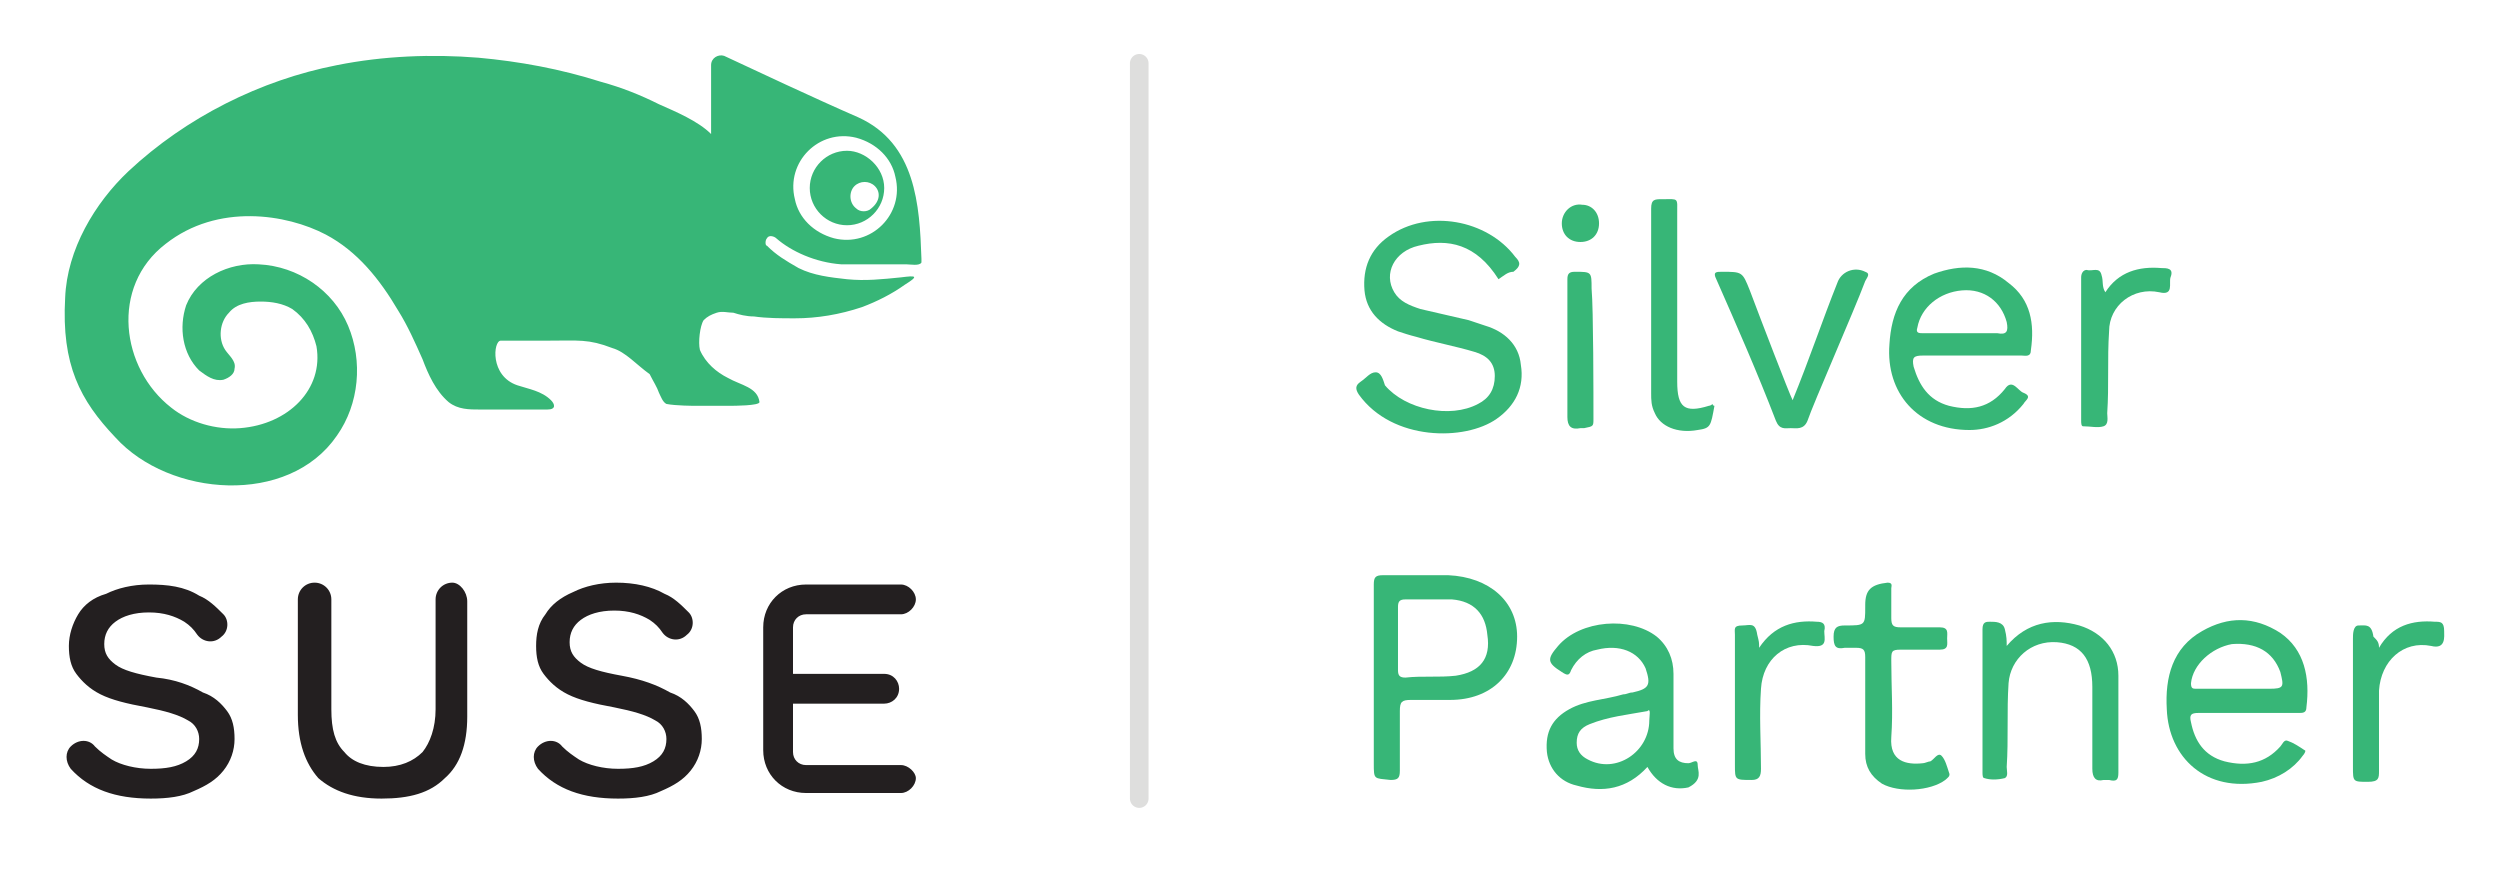 <?xml version="1.0" encoding="utf-8"?>
<!-- Generator: Adobe Illustrator 21.0.2, SVG Export Plug-In . SVG Version: 6.00 Build 0)  -->
<svg version="1.1" id="Layer_1" xmlns="http://www.w3.org/2000/svg" xmlns:xlink="http://www.w3.org/1999/xlink" x="0px" y="0px"
	 viewBox="0 0 134.3 47" style="enable-background:new 0 0 134.3 47;" xml:space="preserve">
<style type="text/css">
	.st0{fill:#231F20;}
	.st1{fill:#37B677;}
	.st2{fill:none;stroke:#DEDEDD;stroke-linecap:round;stroke-miterlimit:10;}
</style>
<path class="st0" d="M48.4,41.1h-5.1c-0.4,0-0.7-0.3-0.7-0.7v-2.6h4.9c0.4,0,0.8-0.3,0.8-0.8c0-0.4-0.3-0.8-0.8-0.8h-4.9v-2.5
	c0-0.4,0.3-0.7,0.7-0.7h5.1c0.4,0,0.8-0.4,0.8-0.8c0-0.4-0.4-0.8-0.8-0.8h-5.1c-1.3,0-2.3,1-2.3,2.3v6.6c0,1.3,1,2.3,2.3,2.3h5.1
	c0.4,0,0.8-0.4,0.8-0.8C49.2,41.5,48.8,41.1,48.4,41.1 M33.4,36.3c-1.1-0.2-1.8-0.4-2.2-0.7c-0.4-0.3-0.6-0.6-0.6-1.1
	c0-0.5,0.2-0.9,0.6-1.2c0.4-0.3,1-0.5,1.8-0.5c0.8,0,1.4,0.2,1.9,0.5c0.3,0.2,0.5,0.4,0.7,0.7c0.3,0.4,0.9,0.5,1.3,0.1
	c0.4-0.3,0.4-0.9,0.1-1.2c-0.4-0.4-0.8-0.8-1.3-1c-0.7-0.4-1.6-0.6-2.6-0.6c-0.9,0-1.7,0.2-2.3,0.5c-0.7,0.3-1.2,0.7-1.5,1.2
	c-0.4,0.5-0.5,1.1-0.5,1.7c0,0.6,0.1,1.1,0.4,1.5c0.3,0.4,0.7,0.8,1.3,1.1c0.6,0.3,1.4,0.5,2.5,0.7c1,0.2,1.7,0.4,2.2,0.7
	c0.4,0.2,0.6,0.6,0.6,1c0,0.5-0.2,0.9-0.7,1.2c-0.5,0.3-1.1,0.4-1.9,0.4c-0.8,0-1.6-0.2-2.1-0.5c-0.3-0.2-0.6-0.4-0.9-0.7
	c-0.3-0.4-0.9-0.4-1.3,0l0,0c-0.3,0.3-0.3,0.8,0,1.2c1,1.1,2.4,1.6,4.3,1.6c0.9,0,1.7-0.1,2.3-0.4c0.7-0.3,1.2-0.6,1.6-1.1
	c0.4-0.5,0.6-1.1,0.6-1.7c0-0.6-0.1-1.1-0.4-1.5c-0.3-0.4-0.7-0.8-1.3-1C35.3,36.8,34.5,36.5,33.4,36.3 M8.4,36.4
	c-1.1-0.2-1.8-0.4-2.2-0.7c-0.4-0.3-0.6-0.6-0.6-1.1c0-0.5,0.2-0.9,0.6-1.2c0.4-0.3,1-0.5,1.8-0.5c0.8,0,1.4,0.2,1.9,0.5
	c0.3,0.2,0.5,0.4,0.7,0.7c0.3,0.4,0.9,0.5,1.3,0.1c0.4-0.3,0.4-0.9,0.1-1.2c-0.4-0.4-0.8-0.8-1.3-1C9.9,31.5,9,31.4,8,31.4
	c-0.9,0-1.7,0.2-2.3,0.5C5,32.1,4.5,32.5,4.2,33c-0.3,0.5-0.5,1.1-0.5,1.7c0,0.6,0.1,1.1,0.4,1.5c0.3,0.4,0.7,0.8,1.3,1.1
	c0.6,0.3,1.4,0.5,2.5,0.7c1,0.2,1.7,0.4,2.2,0.7c0.4,0.2,0.6,0.6,0.6,1c0,0.5-0.2,0.9-0.7,1.2c-0.5,0.3-1.1,0.4-1.9,0.4
	c-0.8,0-1.6-0.2-2.1-0.5c-0.3-0.2-0.6-0.4-0.9-0.7c-0.3-0.4-0.9-0.4-1.3,0l0,0c-0.3,0.3-0.3,0.8,0,1.2c1,1.1,2.4,1.6,4.3,1.6
	c0.9,0,1.7-0.1,2.3-0.4c0.7-0.3,1.2-0.6,1.6-1.1c0.4-0.5,0.6-1.1,0.6-1.7c0-0.6-0.1-1.1-0.4-1.5c-0.3-0.4-0.7-0.8-1.3-1
	C10.2,36.8,9.4,36.5,8.4,36.4 M25.1,32.3v6.2c0,1.5-0.4,2.6-1.2,3.3c-0.8,0.8-1.9,1.1-3.4,1.1c-1.5,0-2.6-0.4-3.4-1.1
	C16.4,41,16,39.9,16,38.4v-6.2c0-0.5,0.4-0.9,0.9-0.9c0.5,0,0.9,0.4,0.9,0.9v5.9c0,1.1,0.2,1.8,0.7,2.3c0.4,0.5,1.1,0.8,2.1,0.8
	c0.9,0,1.6-0.3,2.1-0.8c0.4-0.5,0.7-1.3,0.7-2.3v-5.9c0-0.5,0.4-0.9,0.9-0.9C24.7,31.3,25.1,31.8,25.1,32.3"/>
<path class="st1" d="M47,10c-0.3-0.3-0.8-0.3-1.1,0c-0.3,0.3-0.3,0.9,0.1,1.2c0.2,0.2,0.6,0.2,0.8,0C47.3,10.8,47.3,10.3,47,10
	 M46,7.4c-2-0.5-3.8,1.3-3.3,3.3c0.2,1,1,1.8,2.1,2.1c2,0.5,3.8-1.3,3.3-3.3C47.9,8.5,47.1,7.7,46,7.4 M32.9,18.7
	c-1.3-0.5-1.8-0.4-3.5-0.4c-1.2,0-1.2,0-2.5,0c-0.4,0-0.6,1.9,0.9,2.4c0.6,0.2,1.3,0.3,1.8,0.8c0.2,0.2,0.3,0.5-0.2,0.5h-3.6
	c-0.6,0-1.2,0-1.7-0.4c-0.7-0.6-1.1-1.5-1.4-2.3c-0.4-0.9-0.8-1.8-1.3-2.6c-1-1.7-2.2-3.2-3.9-4.1c-2.1-1.1-5.8-1.7-8.6,0.5
	c-3,2.3-2.4,6.7,0.3,8.8c1,0.8,2.4,1.2,3.7,1.1c2.6-0.2,4.5-2.1,4.1-4.4c-0.2-0.8-0.6-1.5-1.3-2c-0.5-0.3-1.1-0.4-1.7-0.4
	c-0.6,0-1.3,0.1-1.7,0.6c-0.5,0.5-0.6,1.4-0.2,2c0.2,0.3,0.6,0.6,0.5,1c0,0.3-0.3,0.5-0.6,0.6c-0.5,0.1-0.9-0.2-1.3-0.5
	C9.8,19,9.6,17.6,10,16.4c0.6-1.5,2.3-2.3,3.9-2.2c2.1,0.1,4,1.4,4.8,3.3c0.8,1.9,0.6,4.2-0.6,5.9c-2.6,3.8-9,3.3-11.9,0.1
	c-1.9-2-2.9-3.9-2.7-7.5c0.1-2.6,1.6-5.1,3.4-6.8c3.1-2.9,7.1-4.9,11.2-5.7c2.5-0.5,5.1-0.6,7.6-0.4c2.2,0.2,4.4,0.6,6.6,1.3
	c1.1,0.3,2.1,0.7,3.1,1.2c0.9,0.4,2.1,0.9,2.8,1.6c0-1.3,0-2.7,0-3.7c0-0.4,0.4-0.6,0.7-0.5c1.5,0.7,4.9,2.3,7.2,3.3
	c3.1,1.4,3.3,4.7,3.4,7.6c0,0.1,0,0.1,0,0.2c-0.1,0.2-0.6,0.1-0.8,0.1c-0.4,0-0.9,0-1.3,0c-0.7,0-1.4,0-2.2,0
	c-1.4-0.1-2.7-0.7-3.5-1.4c-0.1-0.1-0.4-0.2-0.5,0c-0.1,0.1-0.1,0.4,0,0.4c0.5,0.5,1,0.8,1.7,1.2c0.8,0.4,1.7,0.5,2.6,0.6
	c1,0.1,1.9,0,2.9-0.1c0.8-0.1,1-0.1,0.2,0.4c-0.7,0.5-1.5,0.9-2.3,1.2c-1.2,0.4-2.4,0.6-3.6,0.6c-0.7,0-1.5,0-2.2-0.1
	c-0.4,0-0.8-0.1-1.1-0.2c-0.3,0-0.6-0.1-0.9,0c-0.3,0.1-0.5,0.2-0.7,0.4c-0.2,0.3-0.3,1.2-0.2,1.6c0.3,0.7,0.9,1.2,1.5,1.5
	c0.7,0.4,1.6,0.5,1.7,1.3c0,0.2-1.4,0.2-1.6,0.2h-1.9c0,0-1,0-1.5-0.1c0,0,0,0,0,0c-0.2-0.1-0.3-0.4-0.4-0.6c-0.1-0.3-0.3-0.6-0.5-1
	C34.2,19.6,33.6,18.9,32.9,18.7 M47.5,10.1c0,1.1-0.9,2-2,2c-1.1,0-2-0.9-2-2c0-1.1,0.9-2,2-2C46.5,8.1,47.5,9,47.5,10.1"/>
<line class="st2" x1="61.2" y1="42.9" x2="61.2" y2="3.4"/>
<path class="st1" d="M80.5,15c-1.2-1.9-2.7-2.2-4.3-1.8c-1.3,0.3-1.9,1.5-1.3,2.5c0.3,0.5,0.8,0.7,1.4,0.9c0.9,0.2,1.7,0.4,2.6,0.6
	c0.3,0.1,0.6,0.2,0.9,0.3c1,0.3,1.8,1,1.9,2.1c0.2,1.2-0.3,2.2-1.3,2.9c-1.7,1.2-5.6,1.2-7.4-1.3c-0.2-0.3-0.2-0.5,0.1-0.7
	c0.3-0.2,0.5-0.5,0.8-0.5c0.3,0,0.4,0.4,0.5,0.7c1.1,1.3,3.5,1.8,5,1c0.6-0.3,0.9-0.8,0.9-1.5c0-0.7-0.4-1.1-1.1-1.3
	c-1-0.3-2.1-0.5-3.1-0.8c-0.4-0.1-0.7-0.2-1-0.3c-1-0.4-1.7-1.1-1.8-2.2c-0.1-1.2,0.3-2.2,1.3-2.9c2.1-1.5,5.3-0.9,6.8,1.1
	c0.3,0.3,0.3,0.5-0.1,0.8C81,14.6,80.8,14.8,80.5,15z"/>
<path class="st1" d="M107.8,34.7c1.1-1.3,2.5-1.5,3.9-1.1c1.3,0.4,2.1,1.4,2.1,2.7c0,1.7,0,3.5,0,5.2c0,0.4-0.1,0.5-0.5,0.4
	c-0.1,0-0.2,0-0.3,0c-0.4,0.1-0.6-0.1-0.6-0.6c0-1.5,0-2.9,0-4.4c0-1.5-0.6-2.3-1.9-2.4c-1.4-0.1-2.5,0.9-2.6,2.2
	c-0.1,1.5,0,3-0.1,4.5c0,0.2,0.1,0.5-0.1,0.6c-0.4,0.1-0.8,0.1-1.1,0c-0.1,0-0.1-0.2-0.1-0.3c0-2.6,0-5.1,0-7.7
	c0-0.4,0.2-0.4,0.4-0.4c0.3,0,0.7,0,0.8,0.4C107.8,34.2,107.8,34.4,107.8,34.7z"/>
<path class="st1" d="M100.2,35.3c0-0.4-0.1-0.5-0.5-0.5c-0.2,0-0.4,0-0.6,0c-0.5,0.1-0.6-0.1-0.6-0.6c0-0.5,0.2-0.6,0.6-0.6
	c1.1,0,1.1,0,1.1-1c0,0,0-0.1,0-0.1c0-0.8,0.3-1.1,1.2-1.2c0.3,0,0.2,0.2,0.2,0.3c0,0.5,0,1,0,1.6c0,0.4,0.1,0.5,0.5,0.5
	c0.7,0,1.4,0,2.1,0c0.5,0,0.4,0.3,0.4,0.6c0,0.3,0.1,0.6-0.4,0.6c-0.7,0-1.4,0-2.1,0c-0.5,0-0.5,0.1-0.5,0.6c0,1.4,0.1,2.7,0,4.1
	c-0.1,1.3,0.8,1.5,1.7,1.4c0.1,0,0.3-0.1,0.4-0.1c0.2-0.1,0.4-0.5,0.6-0.3c0.2,0.2,0.3,0.6,0.4,0.9c0.1,0.2-0.1,0.3-0.2,0.4
	c-0.8,0.6-2.5,0.7-3.4,0.2c-0.6-0.4-0.9-0.9-0.9-1.6c0-0.8,0-1.7,0-2.5C100.2,37.6,100.2,36.1,100.2,35.3z"/>
<path class="st1" d="M96.3,21.5c0.9-2.2,1.6-4.3,2.4-6.3c0.2-0.6,0.9-0.9,1.5-0.6c0.3,0.1,0.1,0.3,0,0.5c-0.6,1.6-2.8,6.6-3.1,7.5
	c-0.2,0.5-0.6,0.4-0.9,0.4c-0.3,0-0.6,0.1-0.8-0.4c-1-2.6-2.1-5.1-3.2-7.6c-0.2-0.4,0-0.4,0.3-0.4c1.1,0,1.1,0,1.5,1
	C94.6,17.2,96.1,21.1,96.3,21.5z"/>
<path class="st1" d="M92,21.7c0,0.1,0.1,0.1,0.1,0.1c-0.2,1.1-0.2,1.2-0.9,1.3c-1.1,0.2-2-0.2-2.3-0.9c-0.2-0.4-0.2-0.7-0.2-1.1
	c0-3.3,0-6.6,0-9.9c0-0.5,0.2-0.5,0.6-0.5c0.9,0,0.8-0.1,0.8,0.8c0,3,0,6,0,9c0,1.4,0.4,1.7,1.7,1.3C91.8,21.8,91.9,21.8,92,21.7z"
	/>
<path class="st1" d="M113.1,15.7c0.7-1.1,1.8-1.4,3-1.3c0.3,0,0.7,0,0.5,0.5c-0.1,0.3,0.2,1-0.6,0.8c-1.4-0.3-2.7,0.7-2.7,2.1
	c-0.1,1.5,0,2.9-0.1,4.4c0,0.2,0.1,0.6-0.2,0.7c-0.3,0.1-0.7,0-1.1,0c-0.1,0-0.1-0.2-0.1-0.3c0-2.6,0-5.1,0-7.7
	c0-0.2,0.1-0.4,0.3-0.4c0.3,0.1,0.7-0.2,0.8,0.3C113,15.1,112.9,15.4,113.1,15.7z"/>
<path class="st1" d="M94.5,34.8c0.8-1.2,1.9-1.5,3.1-1.4c0.3,0,0.5,0.1,0.4,0.5c0,0.4,0.2,0.9-0.6,0.8c-1.5-0.3-2.7,0.7-2.8,2.3
	c-0.1,1.4,0,2.9,0,4.3c0,0.4-0.1,0.6-0.5,0.6c-0.9,0-0.9,0-0.9-0.8c0-2.3,0-4.7,0-7c0-0.3-0.1-0.5,0.4-0.5c0.4,0,0.7-0.2,0.8,0.5
	C94.5,34.5,94.5,34.5,94.5,34.8z"/>
<path class="st1" d="M127.8,34.8c0.7-1.2,1.8-1.5,3-1.4c0.3,0,0.5,0,0.5,0.5c0,0.3,0.1,1-0.7,0.8c-1.5-0.3-2.7,0.8-2.8,2.4
	c0,1.6,0,2.9,0,4.3c0,0.4,0,0.6-0.6,0.6c-0.8,0-0.8,0-0.8-0.8c0-2.3,0-4.6,0-6.9c0-0.2,0-0.7,0.3-0.7c0.4,0,0.7-0.1,0.8,0.6
	C127.7,34.4,127.8,34.5,127.8,34.8z"/>
<path class="st1" d="M85.6,22.5c0,0.4,0,0.4-0.5,0.5c-0.1,0-0.2,0-0.2,0c-0.5,0.1-0.7-0.1-0.7-0.6c0-2.1,0-7,0-7.4
	c0-0.3,0.1-0.4,0.4-0.4c0.9,0,0.9,0,0.9,0.9C85.6,16.6,85.6,21.3,85.6,22.5z"/>
<path class="st1" d="M85.9,12c0,0.6-0.4,1-1,1c-0.6,0-1-0.4-1-1c0-0.6,0.5-1.1,1.1-1C85.5,11,85.9,11.4,85.9,12z"/>
<path class="st1" d="M77.8,30.9c-1.2,0-2.3,0-3.5,0c-0.4,0-0.5,0.1-0.5,0.5c0,1.7,0,3.4,0,5c0,1.5,0,3.1,0,4.6c0,0.9,0,0.8,0.9,0.9
	c0.4,0,0.5-0.1,0.5-0.5c0-1.1,0-2.2,0-3.2c0-0.5,0.1-0.6,0.6-0.6c0.7,0,1.4,0,2.1,0c2.2,0,3.6-1.4,3.6-3.4
	C81.5,32.3,80,31,77.8,30.9z M78.2,36.3c-0.9,0.1-1.8,0-2.7,0.1c-0.3,0-0.4-0.1-0.4-0.4c0-0.6,0-1.1,0-1.7c0-0.6,0-1.1,0-1.7
	c0-0.3,0.1-0.4,0.4-0.4c0.8,0,1.7,0,2.5,0c1.2,0.1,1.8,0.8,1.9,1.9C80.1,35.4,79.5,36.1,78.2,36.3z"/>
<path class="st1" d="M91.2,41.1c0-0.4-0.3-0.1-0.5-0.1c-0.5,0-0.8-0.2-0.8-0.8c0-1.3,0-2.7,0-4c0-0.8-0.3-1.5-0.9-2
	c-1.4-1.1-4.1-0.9-5.3,0.5c-0.6,0.7-0.6,0.9,0.2,1.4c0.3,0.2,0.4,0.2,0.5-0.1c0.3-0.6,0.8-1,1.4-1.1c1.2-0.3,2.2,0.1,2.6,1
	c0.3,0.9,0.2,1.1-0.7,1.3c-0.2,0-0.3,0.1-0.5,0.1c-1,0.3-2,0.3-2.9,0.8c-0.9,0.5-1.3,1.2-1.2,2.3c0.1,0.9,0.7,1.6,1.6,1.8
	c1.4,0.4,2.7,0.2,3.8-1c0.5,0.9,1.3,1.3,2.2,1.1C91.5,41.9,91.2,41.4,91.2,41.1z M88.6,38.7c0,1.7-1.8,2.9-3.3,2.1
	c-0.4-0.2-0.6-0.5-0.6-0.9c0-0.5,0.2-0.8,0.7-1c1-0.4,2-0.5,3.1-0.7C88.7,38,88.6,38.5,88.6,38.7z"/>
<path class="st1" d="M107.9,15.2c-1.2-1-2.6-1-4-0.5c-1.7,0.7-2.3,2.1-2.4,3.8c-0.2,2.6,1.5,4.6,4.3,4.6c1,0,2.1-0.4,2.9-1.4
	c0.1-0.2,0.5-0.4,0-0.6c-0.3-0.1-0.6-0.8-1-0.2c-0.8,1-1.8,1.2-3,0.9c-1.1-0.3-1.6-1.1-1.9-2.1c-0.1-0.5,0-0.6,0.5-0.6
	c1.8,0,3.5,0,5.3,0c0.2,0,0.5,0.1,0.5-0.3C109.3,17.4,109.1,16.1,107.9,15.2z M107.3,17.9c-0.6,0-1.3,0-1.9,0c-0.7,0-1.4,0-2.1,0
	c-0.2,0-0.4,0-0.3-0.3c0.2-1.1,1.2-1.9,2.4-2c1.2-0.1,2.1,0.6,2.4,1.7C107.9,17.8,107.8,18,107.3,17.9z"/>
<path class="st1" d="M122.5,34c-1.4-0.9-2.8-0.9-4.2-0.1c-1.6,0.9-2,2.5-1.9,4.2c0.1,2.6,2.1,4.5,5.1,3.9c0.9-0.2,1.7-0.7,2.2-1.4
	c0.1-0.1,0.2-0.3,0.1-0.3c-0.3-0.2-0.6-0.4-0.9-0.5c-0.2-0.1-0.3,0.2-0.4,0.3c-0.8,0.9-1.8,1.1-3,0.8c-1.1-0.3-1.6-1.1-1.8-2.1
	c-0.1-0.4,0-0.5,0.4-0.5c1,0,4.5,0,5.4,0c0.2,0,0.4,0,0.4-0.3C124.1,36.4,123.8,34.9,122.5,34z M121.9,37l-3.9,0
	c-0.2,0-0.3,0-0.3-0.3c0.1-1,1.1-1.9,2.2-2.1c1.3-0.1,2.2,0.4,2.6,1.5C122.7,36.9,122.7,37,121.9,37z"/>
</svg>
